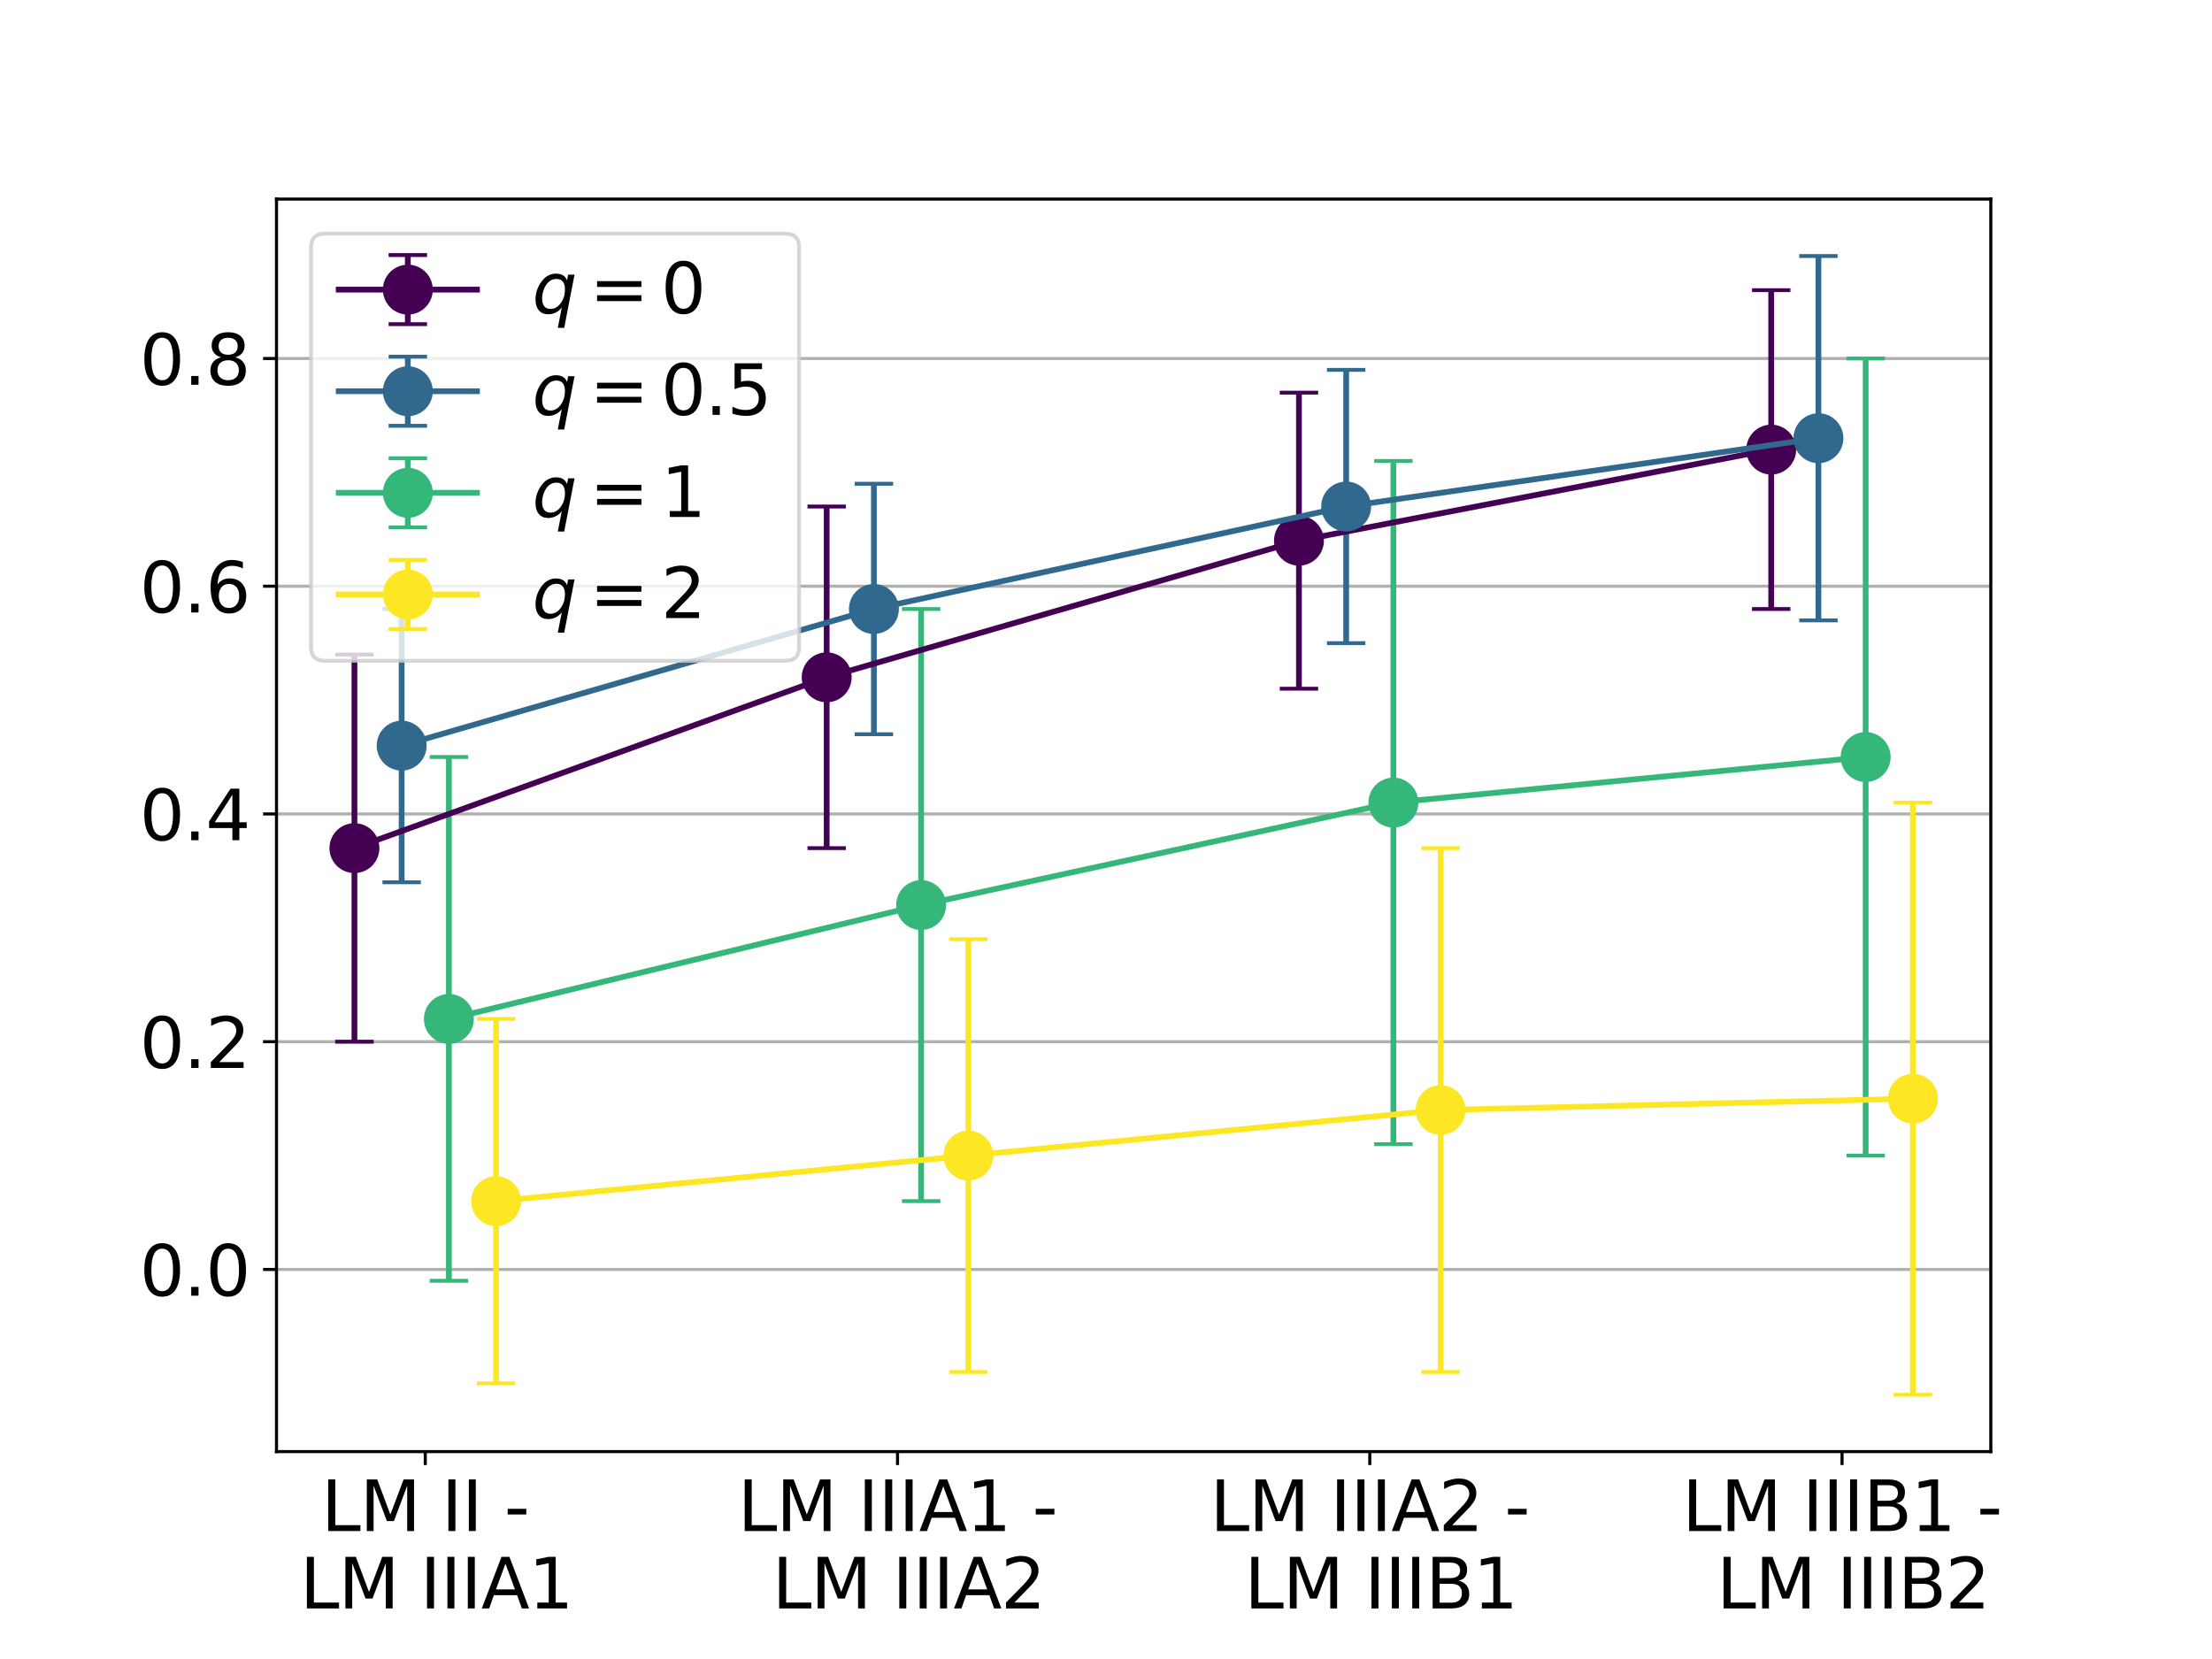 <?xml version="1.0" encoding="utf-8" standalone="no"?>
<!DOCTYPE svg PUBLIC "-//W3C//DTD SVG 1.1//EN"
  "http://www.w3.org/Graphics/SVG/1.1/DTD/svg11.dtd">
<svg xmlns:xlink="http://www.w3.org/1999/xlink" width="576pt" height="432pt" viewBox="0 0 576 432" xmlns="http://www.w3.org/2000/svg" version="1.1">
 <defs>
  <style type="text/css">*{stroke-linejoin: round; stroke-linecap: butt}</style>
 </defs>
 <g id="figure_1">
  <g id="patch_1">
   <path d="M 0 432 
L 576 432 
L 576 0 
L 0 0 
z
" style="fill: #ffffff"/>
  </g>
  <g id="axes_1">
   <g id="patch_2">
    <path d="M 72 378 
L 518.4 378 
L 518.4 51.84 
L 72 51.84 
z
" style="fill: #ffffff"/>
   </g>
   <g id="matplotlib.axis_1">
    <g id="xtick_1">
     <g id="line2d_1">
      <defs>
       <path id="meffe6fe636" d="M 0 0 
L 0 3.5 
" style="stroke: #000000; stroke-width: 0.8"/>
      </defs>
      <g>
       <use xlink:href="#meffe6fe636" x="110.737" y="378" style="stroke: #000000; stroke-width: 0.8"/>
      </g>
     </g>
     <g id="text_1">
      <!-- LM II - -->
      <g transform="translate(83.68 398.677) scale(0.18 -0.18)">
       <defs>
        <path id="DejaVuSans-4c" d="M 628 4666 
L 1259 4666 
L 1259 531 
L 3531 531 
L 3531 0 
L 628 0 
L 628 4666 
z
" transform="scale(0.016)"/>
        <path id="DejaVuSans-4d" d="M 628 4666 
L 1569 4666 
L 2759 1491 
L 3956 4666 
L 4897 4666 
L 4897 0 
L 4281 0 
L 4281 4097 
L 3078 897 
L 2444 897 
L 1241 4097 
L 1241 0 
L 628 0 
L 628 4666 
z
" transform="scale(0.016)"/>
        <path id="DejaVuSans-20" transform="scale(0.016)"/>
        <path id="DejaVuSans-49" d="M 628 4666 
L 1259 4666 
L 1259 0 
L 628 0 
L 628 4666 
z
" transform="scale(0.016)"/>
        <path id="DejaVuSans-2d" d="M 313 2009 
L 1997 2009 
L 1997 1497 
L 313 1497 
L 313 2009 
z
" transform="scale(0.016)"/>
       </defs>
       <use xlink:href="#DejaVuSans-4c"/>
       <use xlink:href="#DejaVuSans-4d" x="55.713"/>
       <use xlink:href="#DejaVuSans-20" x="141.992"/>
       <use xlink:href="#DejaVuSans-49" x="173.779"/>
       <use xlink:href="#DejaVuSans-49" x="203.271"/>
       <use xlink:href="#DejaVuSans-20" x="232.764"/>
       <use xlink:href="#DejaVuSans-2d" x="264.551"/>
      </g>
      <!--  LM IIIA1 -->
      <g transform="translate(72.389 418.833) scale(0.18 -0.18)">
       <defs>
        <path id="DejaVuSans-41" d="M 2188 4044 
L 1331 1722 
L 3047 1722 
L 2188 4044 
z
M 1831 4666 
L 2547 4666 
L 4325 0 
L 3669 0 
L 3244 1197 
L 1141 1197 
L 716 0 
L 50 0 
L 1831 4666 
z
" transform="scale(0.016)"/>
        <path id="DejaVuSans-31" d="M 794 531 
L 1825 531 
L 1825 4091 
L 703 3866 
L 703 4441 
L 1819 4666 
L 2450 4666 
L 2450 531 
L 3481 531 
L 3481 0 
L 794 0 
L 794 531 
z
" transform="scale(0.016)"/>
       </defs>
       <use xlink:href="#DejaVuSans-20"/>
       <use xlink:href="#DejaVuSans-4c" x="31.787"/>
       <use xlink:href="#DejaVuSans-4d" x="87.5"/>
       <use xlink:href="#DejaVuSans-20" x="173.779"/>
       <use xlink:href="#DejaVuSans-49" x="205.566"/>
       <use xlink:href="#DejaVuSans-49" x="235.059"/>
       <use xlink:href="#DejaVuSans-49" x="264.551"/>
       <use xlink:href="#DejaVuSans-41" x="294.043"/>
       <use xlink:href="#DejaVuSans-31" x="362.451"/>
      </g>
     </g>
    </g>
    <g id="xtick_2">
     <g id="line2d_2">
      <g>
       <use xlink:href="#meffe6fe636" x="233.712" y="378" style="stroke: #000000; stroke-width: 0.8"/>
      </g>
     </g>
     <g id="text_2">
      <!-- LM IIIA1 - -->
      <g transform="translate(192.117 398.677) scale(0.18 -0.18)">
       <use xlink:href="#DejaVuSans-4c"/>
       <use xlink:href="#DejaVuSans-4d" x="55.713"/>
       <use xlink:href="#DejaVuSans-20" x="141.992"/>
       <use xlink:href="#DejaVuSans-49" x="173.779"/>
       <use xlink:href="#DejaVuSans-49" x="203.271"/>
       <use xlink:href="#DejaVuSans-49" x="232.764"/>
       <use xlink:href="#DejaVuSans-41" x="262.256"/>
       <use xlink:href="#DejaVuSans-31" x="330.664"/>
       <use xlink:href="#DejaVuSans-20" x="394.287"/>
       <use xlink:href="#DejaVuSans-2d" x="426.074"/>
      </g>
      <!--  LM IIIA2 -->
      <g transform="translate(195.364 418.833) scale(0.18 -0.18)">
       <defs>
        <path id="DejaVuSans-32" d="M 1228 531 
L 3431 531 
L 3431 0 
L 469 0 
L 469 531 
Q 828 903 1448 1529 
Q 2069 2156 2228 2338 
Q 2531 2678 2651 2914 
Q 2772 3150 2772 3378 
Q 2772 3750 2511 3984 
Q 2250 4219 1831 4219 
Q 1534 4219 1204 4116 
Q 875 4013 500 3803 
L 500 4441 
Q 881 4594 1212 4672 
Q 1544 4750 1819 4750 
Q 2544 4750 2975 4387 
Q 3406 4025 3406 3419 
Q 3406 3131 3298 2873 
Q 3191 2616 2906 2266 
Q 2828 2175 2409 1742 
Q 1991 1309 1228 531 
z
" transform="scale(0.016)"/>
       </defs>
       <use xlink:href="#DejaVuSans-20"/>
       <use xlink:href="#DejaVuSans-4c" x="31.787"/>
       <use xlink:href="#DejaVuSans-4d" x="87.5"/>
       <use xlink:href="#DejaVuSans-20" x="173.779"/>
       <use xlink:href="#DejaVuSans-49" x="205.566"/>
       <use xlink:href="#DejaVuSans-49" x="235.059"/>
       <use xlink:href="#DejaVuSans-49" x="264.551"/>
       <use xlink:href="#DejaVuSans-41" x="294.043"/>
       <use xlink:href="#DejaVuSans-32" x="362.451"/>
      </g>
     </g>
    </g>
    <g id="xtick_3">
     <g id="line2d_3">
      <g>
       <use xlink:href="#meffe6fe636" x="356.688" y="378" style="stroke: #000000; stroke-width: 0.8"/>
      </g>
     </g>
     <g id="text_3">
      <!-- LM IIIA2 - -->
      <g transform="translate(315.092 398.677) scale(0.18 -0.18)">
       <use xlink:href="#DejaVuSans-4c"/>
       <use xlink:href="#DejaVuSans-4d" x="55.713"/>
       <use xlink:href="#DejaVuSans-20" x="141.992"/>
       <use xlink:href="#DejaVuSans-49" x="173.779"/>
       <use xlink:href="#DejaVuSans-49" x="203.271"/>
       <use xlink:href="#DejaVuSans-49" x="232.764"/>
       <use xlink:href="#DejaVuSans-41" x="262.256"/>
       <use xlink:href="#DejaVuSans-32" x="330.664"/>
       <use xlink:href="#DejaVuSans-20" x="394.287"/>
       <use xlink:href="#DejaVuSans-2d" x="426.074"/>
      </g>
      <!--  LM IIIB1 -->
      <g transform="translate(318.321 418.833) scale(0.18 -0.18)">
       <defs>
        <path id="DejaVuSans-42" d="M 1259 2228 
L 1259 519 
L 2272 519 
Q 2781 519 3026 730 
Q 3272 941 3272 1375 
Q 3272 1813 3026 2020 
Q 2781 2228 2272 2228 
L 1259 2228 
z
M 1259 4147 
L 1259 2741 
L 2194 2741 
Q 2656 2741 2882 2914 
Q 3109 3088 3109 3444 
Q 3109 3797 2882 3972 
Q 2656 4147 2194 4147 
L 1259 4147 
z
M 628 4666 
L 2241 4666 
Q 2963 4666 3353 4366 
Q 3744 4066 3744 3513 
Q 3744 3084 3544 2831 
Q 3344 2578 2956 2516 
Q 3422 2416 3680 2098 
Q 3938 1781 3938 1306 
Q 3938 681 3513 340 
Q 3088 0 2303 0 
L 628 0 
L 628 4666 
z
" transform="scale(0.016)"/>
       </defs>
       <use xlink:href="#DejaVuSans-20"/>
       <use xlink:href="#DejaVuSans-4c" x="31.787"/>
       <use xlink:href="#DejaVuSans-4d" x="87.5"/>
       <use xlink:href="#DejaVuSans-20" x="173.779"/>
       <use xlink:href="#DejaVuSans-49" x="205.566"/>
       <use xlink:href="#DejaVuSans-49" x="235.059"/>
       <use xlink:href="#DejaVuSans-49" x="264.551"/>
       <use xlink:href="#DejaVuSans-42" x="294.043"/>
       <use xlink:href="#DejaVuSans-31" x="362.646"/>
      </g>
     </g>
    </g>
    <g id="xtick_4">
     <g id="line2d_4">
      <g>
       <use xlink:href="#meffe6fe636" x="479.663" y="378" style="stroke: #000000; stroke-width: 0.8"/>
      </g>
     </g>
     <g id="text_4">
      <!-- LM IIIB1 - -->
      <g transform="translate(438.049 398.677) scale(0.18 -0.18)">
       <use xlink:href="#DejaVuSans-4c"/>
       <use xlink:href="#DejaVuSans-4d" x="55.713"/>
       <use xlink:href="#DejaVuSans-20" x="141.992"/>
       <use xlink:href="#DejaVuSans-49" x="173.779"/>
       <use xlink:href="#DejaVuSans-49" x="203.271"/>
       <use xlink:href="#DejaVuSans-49" x="232.764"/>
       <use xlink:href="#DejaVuSans-42" x="262.256"/>
       <use xlink:href="#DejaVuSans-31" x="330.859"/>
       <use xlink:href="#DejaVuSans-20" x="394.482"/>
       <use xlink:href="#DejaVuSans-2d" x="426.27"/>
      </g>
      <!--  LM IIIB2 -->
      <g transform="translate(441.296 418.833) scale(0.18 -0.18)">
       <use xlink:href="#DejaVuSans-20"/>
       <use xlink:href="#DejaVuSans-4c" x="31.787"/>
       <use xlink:href="#DejaVuSans-4d" x="87.5"/>
       <use xlink:href="#DejaVuSans-20" x="173.779"/>
       <use xlink:href="#DejaVuSans-49" x="205.566"/>
       <use xlink:href="#DejaVuSans-49" x="235.059"/>
       <use xlink:href="#DejaVuSans-49" x="264.551"/>
       <use xlink:href="#DejaVuSans-42" x="294.043"/>
       <use xlink:href="#DejaVuSans-32" x="362.646"/>
      </g>
     </g>
    </g>
   </g>
   <g id="matplotlib.axis_2">
    <g id="ytick_1">
     <g id="line2d_5">
      <path d="M 72 330.559 
L 518.4 330.559 
" clip-path="url(#p8d60b535e8)" style="fill: none; stroke: #b0b0b0; stroke-width: 0.8; stroke-linecap: square"/>
     </g>
     <g id="line2d_6">
      <defs>
       <path id="m1c82c950d8" d="M 0 0 
L -3.5 0 
" style="stroke: #000000; stroke-width: 0.8"/>
      </defs>
      <g>
       <use xlink:href="#m1c82c950d8" x="72" y="330.559" style="stroke: #000000; stroke-width: 0.8"/>
      </g>
     </g>
     <g id="text_5">
      <!-- 0.0 -->
      <g transform="translate(36.374 337.397) scale(0.18 -0.18)">
       <defs>
        <path id="DejaVuSans-30" d="M 2034 4250 
Q 1547 4250 1301 3770 
Q 1056 3291 1056 2328 
Q 1056 1369 1301 889 
Q 1547 409 2034 409 
Q 2525 409 2770 889 
Q 3016 1369 3016 2328 
Q 3016 3291 2770 3770 
Q 2525 4250 2034 4250 
z
M 2034 4750 
Q 2819 4750 3233 4129 
Q 3647 3509 3647 2328 
Q 3647 1150 3233 529 
Q 2819 -91 2034 -91 
Q 1250 -91 836 529 
Q 422 1150 422 2328 
Q 422 3509 836 4129 
Q 1250 4750 2034 4750 
z
" transform="scale(0.016)"/>
        <path id="DejaVuSans-2e" d="M 684 794 
L 1344 794 
L 1344 0 
L 684 0 
L 684 794 
z
" transform="scale(0.016)"/>
       </defs>
       <use xlink:href="#DejaVuSans-30"/>
       <use xlink:href="#DejaVuSans-2e" x="63.623"/>
       <use xlink:href="#DejaVuSans-30" x="95.41"/>
      </g>
     </g>
    </g>
    <g id="ytick_2">
     <g id="line2d_7">
      <path d="M 72 271.257 
L 518.4 271.257 
" clip-path="url(#p8d60b535e8)" style="fill: none; stroke: #b0b0b0; stroke-width: 0.8; stroke-linecap: square"/>
     </g>
     <g id="line2d_8">
      <g>
       <use xlink:href="#m1c82c950d8" x="72" y="271.257" style="stroke: #000000; stroke-width: 0.8"/>
      </g>
     </g>
     <g id="text_6">
      <!-- 0.2 -->
      <g transform="translate(36.374 278.095) scale(0.18 -0.18)">
       <use xlink:href="#DejaVuSans-30"/>
       <use xlink:href="#DejaVuSans-2e" x="63.623"/>
       <use xlink:href="#DejaVuSans-32" x="95.41"/>
      </g>
     </g>
    </g>
    <g id="ytick_3">
     <g id="line2d_9">
      <path d="M 72 211.955 
L 518.4 211.955 
" clip-path="url(#p8d60b535e8)" style="fill: none; stroke: #b0b0b0; stroke-width: 0.8; stroke-linecap: square"/>
     </g>
     <g id="line2d_10">
      <g>
       <use xlink:href="#m1c82c950d8" x="72" y="211.955" style="stroke: #000000; stroke-width: 0.8"/>
      </g>
     </g>
     <g id="text_7">
      <!-- 0.4 -->
      <g transform="translate(36.374 218.794) scale(0.18 -0.18)">
       <defs>
        <path id="DejaVuSans-34" d="M 2419 4116 
L 825 1625 
L 2419 1625 
L 2419 4116 
z
M 2253 4666 
L 3047 4666 
L 3047 1625 
L 3713 1625 
L 3713 1100 
L 3047 1100 
L 3047 0 
L 2419 0 
L 2419 1100 
L 313 1100 
L 313 1709 
L 2253 4666 
z
" transform="scale(0.016)"/>
       </defs>
       <use xlink:href="#DejaVuSans-30"/>
       <use xlink:href="#DejaVuSans-2e" x="63.623"/>
       <use xlink:href="#DejaVuSans-34" x="95.41"/>
      </g>
     </g>
    </g>
    <g id="ytick_4">
     <g id="line2d_11">
      <path d="M 72 152.653 
L 518.4 152.653 
" clip-path="url(#p8d60b535e8)" style="fill: none; stroke: #b0b0b0; stroke-width: 0.8; stroke-linecap: square"/>
     </g>
     <g id="line2d_12">
      <g>
       <use xlink:href="#m1c82c950d8" x="72" y="152.653" style="stroke: #000000; stroke-width: 0.8"/>
      </g>
     </g>
     <g id="text_8">
      <!-- 0.6 -->
      <g transform="translate(36.374 159.492) scale(0.18 -0.18)">
       <defs>
        <path id="DejaVuSans-36" d="M 2113 2584 
Q 1688 2584 1439 2293 
Q 1191 2003 1191 1497 
Q 1191 994 1439 701 
Q 1688 409 2113 409 
Q 2538 409 2786 701 
Q 3034 994 3034 1497 
Q 3034 2003 2786 2293 
Q 2538 2584 2113 2584 
z
M 3366 4563 
L 3366 3988 
Q 3128 4100 2886 4159 
Q 2644 4219 2406 4219 
Q 1781 4219 1451 3797 
Q 1122 3375 1075 2522 
Q 1259 2794 1537 2939 
Q 1816 3084 2150 3084 
Q 2853 3084 3261 2657 
Q 3669 2231 3669 1497 
Q 3669 778 3244 343 
Q 2819 -91 2113 -91 
Q 1303 -91 875 529 
Q 447 1150 447 2328 
Q 447 3434 972 4092 
Q 1497 4750 2381 4750 
Q 2619 4750 2861 4703 
Q 3103 4656 3366 4563 
z
" transform="scale(0.016)"/>
       </defs>
       <use xlink:href="#DejaVuSans-30"/>
       <use xlink:href="#DejaVuSans-2e" x="63.623"/>
       <use xlink:href="#DejaVuSans-36" x="95.41"/>
      </g>
     </g>
    </g>
    <g id="ytick_5">
     <g id="line2d_13">
      <path d="M 72 93.351 
L 518.4 93.351 
" clip-path="url(#p8d60b535e8)" style="fill: none; stroke: #b0b0b0; stroke-width: 0.8; stroke-linecap: square"/>
     </g>
     <g id="line2d_14">
      <g>
       <use xlink:href="#m1c82c950d8" x="72" y="93.351" style="stroke: #000000; stroke-width: 0.8"/>
      </g>
     </g>
     <g id="text_9">
      <!-- 0.8 -->
      <g transform="translate(36.374 100.19) scale(0.18 -0.18)">
       <defs>
        <path id="DejaVuSans-38" d="M 2034 2216 
Q 1584 2216 1326 1975 
Q 1069 1734 1069 1313 
Q 1069 891 1326 650 
Q 1584 409 2034 409 
Q 2484 409 2743 651 
Q 3003 894 3003 1313 
Q 3003 1734 2745 1975 
Q 2488 2216 2034 2216 
z
M 1403 2484 
Q 997 2584 770 2862 
Q 544 3141 544 3541 
Q 544 4100 942 4425 
Q 1341 4750 2034 4750 
Q 2731 4750 3128 4425 
Q 3525 4100 3525 3541 
Q 3525 3141 3298 2862 
Q 3072 2584 2669 2484 
Q 3125 2378 3379 2068 
Q 3634 1759 3634 1313 
Q 3634 634 3220 271 
Q 2806 -91 2034 -91 
Q 1263 -91 848 271 
Q 434 634 434 1313 
Q 434 1759 690 2068 
Q 947 2378 1403 2484 
z
M 1172 3481 
Q 1172 3119 1398 2916 
Q 1625 2713 2034 2713 
Q 2441 2713 2670 2916 
Q 2900 3119 2900 3481 
Q 2900 3844 2670 4047 
Q 2441 4250 2034 4250 
Q 1625 4250 1398 4047 
Q 1172 3844 1172 3481 
z
" transform="scale(0.016)"/>
       </defs>
       <use xlink:href="#DejaVuSans-30"/>
       <use xlink:href="#DejaVuSans-2e" x="63.623"/>
       <use xlink:href="#DejaVuSans-38" x="95.41"/>
      </g>
     </g>
    </g>
   </g>
   <g id="LineCollection_1">
    <path d="M 92.291 271.257 
L 92.291 170.444 
" clip-path="url(#p8d60b535e8)" style="fill: none; stroke: #440154; stroke-width: 1.5"/>
    <path d="M 215.266 220.85 
L 215.266 131.897 
" clip-path="url(#p8d60b535e8)" style="fill: none; stroke: #440154; stroke-width: 1.5"/>
    <path d="M 338.241 179.339 
L 338.241 102.247 
" clip-path="url(#p8d60b535e8)" style="fill: none; stroke: #440154; stroke-width: 1.5"/>
    <path d="M 461.217 158.583 
L 461.217 75.561 
" clip-path="url(#p8d60b535e8)" style="fill: none; stroke: #440154; stroke-width: 1.5"/>
   </g>
   <g id="line2d_15">
    <defs>
     <path id="made2a2fc4d" d="M 5 0 
L -5 -0 
" style="stroke: #440154"/>
    </defs>
    <g clip-path="url(#p8d60b535e8)">
     <use xlink:href="#made2a2fc4d" x="92.291" y="271.257" style="fill: #440154; stroke: #440154"/>
     <use xlink:href="#made2a2fc4d" x="215.266" y="220.85" style="fill: #440154; stroke: #440154"/>
     <use xlink:href="#made2a2fc4d" x="338.241" y="179.339" style="fill: #440154; stroke: #440154"/>
     <use xlink:href="#made2a2fc4d" x="461.217" y="158.583" style="fill: #440154; stroke: #440154"/>
    </g>
   </g>
   <g id="line2d_16">
    <g clip-path="url(#p8d60b535e8)">
     <use xlink:href="#made2a2fc4d" x="92.291" y="170.444" style="fill: #440154; stroke: #440154"/>
     <use xlink:href="#made2a2fc4d" x="215.266" y="131.897" style="fill: #440154; stroke: #440154"/>
     <use xlink:href="#made2a2fc4d" x="338.241" y="102.247" style="fill: #440154; stroke: #440154"/>
     <use xlink:href="#made2a2fc4d" x="461.217" y="75.561" style="fill: #440154; stroke: #440154"/>
    </g>
   </g>
   <g id="LineCollection_2">
    <path d="M 104.588 229.745 
L 104.588 158.583 
" clip-path="url(#p8d60b535e8)" style="fill: none; stroke: #31688e; stroke-width: 1.5"/>
    <path d="M 227.564 191.199 
L 227.564 125.967 
" clip-path="url(#p8d60b535e8)" style="fill: none; stroke: #31688e; stroke-width: 1.5"/>
    <path d="M 350.539 167.479 
L 350.539 96.316 
" clip-path="url(#p8d60b535e8)" style="fill: none; stroke: #31688e; stroke-width: 1.5"/>
    <path d="M 473.514 161.548 
L 473.514 66.665 
" clip-path="url(#p8d60b535e8)" style="fill: none; stroke: #31688e; stroke-width: 1.5"/>
   </g>
   <g id="line2d_17">
    <defs>
     <path id="m48bf3ba46c" d="M 5 0 
L -5 -0 
" style="stroke: #31688e"/>
    </defs>
    <g clip-path="url(#p8d60b535e8)">
     <use xlink:href="#m48bf3ba46c" x="104.588" y="229.745" style="fill: #31688e; stroke: #31688e"/>
     <use xlink:href="#m48bf3ba46c" x="227.564" y="191.199" style="fill: #31688e; stroke: #31688e"/>
     <use xlink:href="#m48bf3ba46c" x="350.539" y="167.479" style="fill: #31688e; stroke: #31688e"/>
     <use xlink:href="#m48bf3ba46c" x="473.514" y="161.548" style="fill: #31688e; stroke: #31688e"/>
    </g>
   </g>
   <g id="line2d_18">
    <g clip-path="url(#p8d60b535e8)">
     <use xlink:href="#m48bf3ba46c" x="104.588" y="158.583" style="fill: #31688e; stroke: #31688e"/>
     <use xlink:href="#m48bf3ba46c" x="227.564" y="125.967" style="fill: #31688e; stroke: #31688e"/>
     <use xlink:href="#m48bf3ba46c" x="350.539" y="96.316" style="fill: #31688e; stroke: #31688e"/>
     <use xlink:href="#m48bf3ba46c" x="473.514" y="66.665" style="fill: #31688e; stroke: #31688e"/>
    </g>
   </g>
   <g id="LineCollection_3">
    <path d="M 116.886 333.524 
L 116.886 197.129 
" clip-path="url(#p8d60b535e8)" style="fill: none; stroke: #35b779; stroke-width: 1.5"/>
    <path d="M 239.861 312.768 
L 239.861 158.583 
" clip-path="url(#p8d60b535e8)" style="fill: none; stroke: #35b779; stroke-width: 1.5"/>
    <path d="M 362.836 297.943 
L 362.836 120.037 
" clip-path="url(#p8d60b535e8)" style="fill: none; stroke: #35b779; stroke-width: 1.5"/>
    <path d="M 485.812 300.908 
L 485.812 93.351 
" clip-path="url(#p8d60b535e8)" style="fill: none; stroke: #35b779; stroke-width: 1.5"/>
   </g>
   <g id="line2d_19">
    <defs>
     <path id="mdb325eeb7d" d="M 5 0 
L -5 -0 
" style="stroke: #35b779"/>
    </defs>
    <g clip-path="url(#p8d60b535e8)">
     <use xlink:href="#mdb325eeb7d" x="116.886" y="333.524" style="fill: #35b779; stroke: #35b779"/>
     <use xlink:href="#mdb325eeb7d" x="239.861" y="312.768" style="fill: #35b779; stroke: #35b779"/>
     <use xlink:href="#mdb325eeb7d" x="362.836" y="297.943" style="fill: #35b779; stroke: #35b779"/>
     <use xlink:href="#mdb325eeb7d" x="485.812" y="300.908" style="fill: #35b779; stroke: #35b779"/>
    </g>
   </g>
   <g id="line2d_20">
    <g clip-path="url(#p8d60b535e8)">
     <use xlink:href="#mdb325eeb7d" x="116.886" y="197.129" style="fill: #35b779; stroke: #35b779"/>
     <use xlink:href="#mdb325eeb7d" x="239.861" y="158.583" style="fill: #35b779; stroke: #35b779"/>
     <use xlink:href="#mdb325eeb7d" x="362.836" y="120.037" style="fill: #35b779; stroke: #35b779"/>
     <use xlink:href="#mdb325eeb7d" x="485.812" y="93.351" style="fill: #35b779; stroke: #35b779"/>
    </g>
   </g>
   <g id="LineCollection_4">
    <path d="M 129.183 360.209 
L 129.183 265.327 
" clip-path="url(#p8d60b535e8)" style="fill: none; stroke: #fde725; stroke-width: 1.5"/>
    <path d="M 252.159 357.244 
L 252.159 244.571 
" clip-path="url(#p8d60b535e8)" style="fill: none; stroke: #fde725; stroke-width: 1.5"/>
    <path d="M 375.134 357.244 
L 375.134 220.85 
" clip-path="url(#p8d60b535e8)" style="fill: none; stroke: #fde725; stroke-width: 1.5"/>
    <path d="M 498.109 363.175 
L 498.109 208.99 
" clip-path="url(#p8d60b535e8)" style="fill: none; stroke: #fde725; stroke-width: 1.5"/>
   </g>
   <g id="line2d_21">
    <defs>
     <path id="m875d09b59e" d="M 5 0 
L -5 -0 
" style="stroke: #fde725"/>
    </defs>
    <g clip-path="url(#p8d60b535e8)">
     <use xlink:href="#m875d09b59e" x="129.183" y="360.209" style="fill: #fde725; stroke: #fde725"/>
     <use xlink:href="#m875d09b59e" x="252.159" y="357.244" style="fill: #fde725; stroke: #fde725"/>
     <use xlink:href="#m875d09b59e" x="375.134" y="357.244" style="fill: #fde725; stroke: #fde725"/>
     <use xlink:href="#m875d09b59e" x="498.109" y="363.175" style="fill: #fde725; stroke: #fde725"/>
    </g>
   </g>
   <g id="line2d_22">
    <g clip-path="url(#p8d60b535e8)">
     <use xlink:href="#m875d09b59e" x="129.183" y="265.327" style="fill: #fde725; stroke: #fde725"/>
     <use xlink:href="#m875d09b59e" x="252.159" y="244.571" style="fill: #fde725; stroke: #fde725"/>
     <use xlink:href="#m875d09b59e" x="375.134" y="220.85" style="fill: #fde725; stroke: #fde725"/>
     <use xlink:href="#m875d09b59e" x="498.109" y="208.99" style="fill: #fde725; stroke: #fde725"/>
    </g>
   </g>
   <g id="line2d_23">
    <path d="M 92.291 220.85 
L 215.266 176.374 
L 338.241 140.793 
L 461.217 117.072 
" clip-path="url(#p8d60b535e8)" style="fill: none; stroke: #440154; stroke-width: 1.5; stroke-linecap: square"/>
    <defs>
     <path id="mff0c9043fe" d="M 0 6 
C 1.591 6 3.117 5.368 4.243 4.243 
C 5.368 3.117 6 1.591 6 0 
C 6 -1.591 5.368 -3.117 4.243 -4.243 
C 3.117 -5.368 1.591 -6 0 -6 
C -1.591 -6 -3.117 -5.368 -4.243 -4.243 
C -5.368 -3.117 -6 -1.591 -6 0 
C -6 1.591 -5.368 3.117 -4.243 4.243 
C -3.117 5.368 -1.591 6 0 6 
z
" style="stroke: #440154"/>
    </defs>
    <g clip-path="url(#p8d60b535e8)">
     <use xlink:href="#mff0c9043fe" x="92.291" y="220.85" style="fill: #440154; stroke: #440154"/>
     <use xlink:href="#mff0c9043fe" x="215.266" y="176.374" style="fill: #440154; stroke: #440154"/>
     <use xlink:href="#mff0c9043fe" x="338.241" y="140.793" style="fill: #440154; stroke: #440154"/>
     <use xlink:href="#mff0c9043fe" x="461.217" y="117.072" style="fill: #440154; stroke: #440154"/>
    </g>
   </g>
   <g id="line2d_24">
    <path d="M 104.588 194.164 
L 227.564 158.583 
L 350.539 131.897 
L 473.514 114.107 
" clip-path="url(#p8d60b535e8)" style="fill: none; stroke: #31688e; stroke-width: 1.5; stroke-linecap: square"/>
    <defs>
     <path id="meb3250490a" d="M 0 6 
C 1.591 6 3.117 5.368 4.243 4.243 
C 5.368 3.117 6 1.591 6 0 
C 6 -1.591 5.368 -3.117 4.243 -4.243 
C 3.117 -5.368 1.591 -6 0 -6 
C -1.591 -6 -3.117 -5.368 -4.243 -4.243 
C -5.368 -3.117 -6 -1.591 -6 0 
C -6 1.591 -5.368 3.117 -4.243 4.243 
C -3.117 5.368 -1.591 6 0 6 
z
" style="stroke: #31688e"/>
    </defs>
    <g clip-path="url(#p8d60b535e8)">
     <use xlink:href="#meb3250490a" x="104.588" y="194.164" style="fill: #31688e; stroke: #31688e"/>
     <use xlink:href="#meb3250490a" x="227.564" y="158.583" style="fill: #31688e; stroke: #31688e"/>
     <use xlink:href="#meb3250490a" x="350.539" y="131.897" style="fill: #31688e; stroke: #31688e"/>
     <use xlink:href="#meb3250490a" x="473.514" y="114.107" style="fill: #31688e; stroke: #31688e"/>
    </g>
   </g>
   <g id="line2d_25">
    <path d="M 116.886 265.327 
L 239.861 235.676 
L 362.836 208.99 
L 485.812 197.129 
" clip-path="url(#p8d60b535e8)" style="fill: none; stroke: #35b779; stroke-width: 1.5; stroke-linecap: square"/>
    <defs>
     <path id="m0f224eb736" d="M 0 6 
C 1.591 6 3.117 5.368 4.243 4.243 
C 5.368 3.117 6 1.591 6 0 
C 6 -1.591 5.368 -3.117 4.243 -4.243 
C 3.117 -5.368 1.591 -6 0 -6 
C -1.591 -6 -3.117 -5.368 -4.243 -4.243 
C -5.368 -3.117 -6 -1.591 -6 0 
C -6 1.591 -5.368 3.117 -4.243 4.243 
C -3.117 5.368 -1.591 6 0 6 
z
" style="stroke: #35b779"/>
    </defs>
    <g clip-path="url(#p8d60b535e8)">
     <use xlink:href="#m0f224eb736" x="116.886" y="265.327" style="fill: #35b779; stroke: #35b779"/>
     <use xlink:href="#m0f224eb736" x="239.861" y="235.676" style="fill: #35b779; stroke: #35b779"/>
     <use xlink:href="#m0f224eb736" x="362.836" y="208.99" style="fill: #35b779; stroke: #35b779"/>
     <use xlink:href="#m0f224eb736" x="485.812" y="197.129" style="fill: #35b779; stroke: #35b779"/>
    </g>
   </g>
   <g id="line2d_26">
    <path d="M 129.183 312.768 
L 252.159 300.908 
L 375.134 289.047 
L 498.109 286.082 
" clip-path="url(#p8d60b535e8)" style="fill: none; stroke: #fde725; stroke-width: 1.5; stroke-linecap: square"/>
    <defs>
     <path id="mdf865817f1" d="M 0 6 
C 1.591 6 3.117 5.368 4.243 4.243 
C 5.368 3.117 6 1.591 6 0 
C 6 -1.591 5.368 -3.117 4.243 -4.243 
C 3.117 -5.368 1.591 -6 0 -6 
C -1.591 -6 -3.117 -5.368 -4.243 -4.243 
C -5.368 -3.117 -6 -1.591 -6 0 
C -6 1.591 -5.368 3.117 -4.243 4.243 
C -3.117 5.368 -1.591 6 0 6 
z
" style="stroke: #fde725"/>
    </defs>
    <g clip-path="url(#p8d60b535e8)">
     <use xlink:href="#mdf865817f1" x="129.183" y="312.768" style="fill: #fde725; stroke: #fde725"/>
     <use xlink:href="#mdf865817f1" x="252.159" y="300.908" style="fill: #fde725; stroke: #fde725"/>
     <use xlink:href="#mdf865817f1" x="375.134" y="289.047" style="fill: #fde725; stroke: #fde725"/>
     <use xlink:href="#mdf865817f1" x="498.109" y="286.082" style="fill: #fde725; stroke: #fde725"/>
    </g>
   </g>
   <g id="patch_3">
    <path d="M 72 378 
L 72 51.84 
" style="fill: none; stroke: #000000; stroke-width: 0.8; stroke-linejoin: miter; stroke-linecap: square"/>
   </g>
   <g id="patch_4">
    <path d="M 518.4 378 
L 518.4 51.84 
" style="fill: none; stroke: #000000; stroke-width: 0.8; stroke-linejoin: miter; stroke-linecap: square"/>
   </g>
   <g id="patch_5">
    <path d="M 72 378 
L 518.4 378 
" style="fill: none; stroke: #000000; stroke-width: 0.8; stroke-linejoin: miter; stroke-linecap: square"/>
   </g>
   <g id="patch_6">
    <path d="M 72 51.84 
L 518.4 51.84 
" style="fill: none; stroke: #000000; stroke-width: 0.8; stroke-linejoin: miter; stroke-linecap: square"/>
   </g>
   <g id="legend_1">
    <g id="patch_7">
     <path d="M 84.6 172.069 
L 204.48 172.069 
Q 208.08 172.069 208.08 168.469 
L 208.08 64.44 
Q 208.08 60.84 204.48 60.84 
L 84.6 60.84 
Q 81 60.84 81 64.44 
L 81 168.469 
Q 81 172.069 84.6 172.069 
z
" style="fill: #ffffff; opacity: 0.8; stroke: #cccccc; stroke-linejoin: miter"/>
    </g>
    <g id="LineCollection_5">
     <path d="M 106.2 84.417 
L 106.2 66.417 
" style="fill: none; stroke: #440154; stroke-width: 1.5"/>
    </g>
    <g id="line2d_27">
     <g>
      <use xlink:href="#made2a2fc4d" x="106.2" y="84.417" style="fill: #440154; stroke: #440154"/>
     </g>
    </g>
    <g id="line2d_28">
     <g>
      <use xlink:href="#made2a2fc4d" x="106.2" y="66.417" style="fill: #440154; stroke: #440154"/>
     </g>
    </g>
    <g id="line2d_29">
     <path d="M 88.2 75.417 
L 124.2 75.417 
" style="fill: none; stroke: #440154; stroke-width: 1.5; stroke-linecap: square"/>
    </g>
    <g id="line2d_30">
     <g>
      <use xlink:href="#mff0c9043fe" x="106.2" y="75.417" style="fill: #440154; stroke: #440154"/>
     </g>
    </g>
    <g id="text_10">
     <!-- $q=0$ -->
     <g transform="translate(138.6 81.717) scale(0.18 -0.18)">
      <defs>
       <path id="DejaVuSans-Oblique-71" d="M 2669 525 
Q 2438 222 2123 65 
Q 1809 -91 1428 -91 
Q 897 -91 595 267 
Q 294 625 294 1253 
Q 294 1759 480 2231 
Q 666 2703 1013 3078 
Q 1238 3322 1530 3453 
Q 1822 3584 2144 3584 
Q 2531 3584 2781 3431 
Q 3031 3278 3144 2969 
L 3244 3494 
L 3822 3494 
L 2888 -1319 
L 2309 -1319 
L 2669 525 
z
M 891 1338 
Q 891 875 1084 633 
Q 1278 391 1644 391 
Q 2188 391 2572 911 
Q 2956 1431 2956 2175 
Q 2956 2625 2757 2864 
Q 2559 3103 2188 3103 
Q 1916 3103 1684 2976 
Q 1453 2850 1281 2606 
Q 1100 2350 995 2006 
Q 891 1663 891 1338 
z
" transform="scale(0.016)"/>
       <path id="DejaVuSans-3d" d="M 678 2906 
L 4684 2906 
L 4684 2381 
L 678 2381 
L 678 2906 
z
M 678 1631 
L 4684 1631 
L 4684 1100 
L 678 1100 
L 678 1631 
z
" transform="scale(0.016)"/>
      </defs>
      <use xlink:href="#DejaVuSans-Oblique-71" transform="translate(0 0.781)"/>
      <use xlink:href="#DejaVuSans-3d" transform="translate(82.959 0.781)"/>
      <use xlink:href="#DejaVuSans-30" transform="translate(186.23 0.781)"/>
     </g>
    </g>
    <g id="LineCollection_6">
     <path d="M 106.2 110.874 
L 106.2 92.874 
" style="fill: none; stroke: #31688e; stroke-width: 1.5"/>
    </g>
    <g id="line2d_31">
     <g>
      <use xlink:href="#m48bf3ba46c" x="106.2" y="110.874" style="fill: #31688e; stroke: #31688e"/>
     </g>
    </g>
    <g id="line2d_32">
     <g>
      <use xlink:href="#m48bf3ba46c" x="106.2" y="92.874" style="fill: #31688e; stroke: #31688e"/>
     </g>
    </g>
    <g id="line2d_33">
     <path d="M 88.2 101.874 
L 124.2 101.874 
" style="fill: none; stroke: #31688e; stroke-width: 1.5; stroke-linecap: square"/>
    </g>
    <g id="line2d_34">
     <g>
      <use xlink:href="#meb3250490a" x="106.2" y="101.874" style="fill: #31688e; stroke: #31688e"/>
     </g>
    </g>
    <g id="text_11">
     <!-- $q=0.5$ -->
     <g transform="translate(138.6 108.174) scale(0.18 -0.18)">
      <defs>
       <path id="DejaVuSans-35" d="M 691 4666 
L 3169 4666 
L 3169 4134 
L 1269 4134 
L 1269 2991 
Q 1406 3038 1543 3061 
Q 1681 3084 1819 3084 
Q 2600 3084 3056 2656 
Q 3513 2228 3513 1497 
Q 3513 744 3044 326 
Q 2575 -91 1722 -91 
Q 1428 -91 1123 -41 
Q 819 9 494 109 
L 494 744 
Q 775 591 1075 516 
Q 1375 441 1709 441 
Q 2250 441 2565 725 
Q 2881 1009 2881 1497 
Q 2881 1984 2565 2268 
Q 2250 2553 1709 2553 
Q 1456 2553 1204 2497 
Q 953 2441 691 2322 
L 691 4666 
z
" transform="scale(0.016)"/>
      </defs>
      <use xlink:href="#DejaVuSans-Oblique-71" transform="translate(0 0.781)"/>
      <use xlink:href="#DejaVuSans-3d" transform="translate(82.959 0.781)"/>
      <use xlink:href="#DejaVuSans-30" transform="translate(186.23 0.781)"/>
      <use xlink:href="#DejaVuSans-2e" transform="translate(249.854 0.781)"/>
      <use xlink:href="#DejaVuSans-35" transform="translate(281.641 0.781)"/>
     </g>
    </g>
    <g id="LineCollection_7">
     <path d="M 106.2 137.332 
L 106.2 119.332 
" style="fill: none; stroke: #35b779; stroke-width: 1.5"/>
    </g>
    <g id="line2d_35">
     <g>
      <use xlink:href="#mdb325eeb7d" x="106.2" y="137.332" style="fill: #35b779; stroke: #35b779"/>
     </g>
    </g>
    <g id="line2d_36">
     <g>
      <use xlink:href="#mdb325eeb7d" x="106.2" y="119.332" style="fill: #35b779; stroke: #35b779"/>
     </g>
    </g>
    <g id="line2d_37">
     <path d="M 88.2 128.332 
L 124.2 128.332 
" style="fill: none; stroke: #35b779; stroke-width: 1.5; stroke-linecap: square"/>
    </g>
    <g id="line2d_38">
     <g>
      <use xlink:href="#m0f224eb736" x="106.2" y="128.332" style="fill: #35b779; stroke: #35b779"/>
     </g>
    </g>
    <g id="text_12">
     <!-- $q=1$ -->
     <g transform="translate(138.6 134.632) scale(0.18 -0.18)">
      <use xlink:href="#DejaVuSans-Oblique-71" transform="translate(0 0.094)"/>
      <use xlink:href="#DejaVuSans-3d" transform="translate(82.959 0.094)"/>
      <use xlink:href="#DejaVuSans-31" transform="translate(186.23 0.094)"/>
     </g>
    </g>
    <g id="LineCollection_8">
     <path d="M 106.2 163.789 
L 106.2 145.789 
" style="fill: none; stroke: #fde725; stroke-width: 1.5"/>
    </g>
    <g id="line2d_39">
     <g>
      <use xlink:href="#m875d09b59e" x="106.2" y="163.789" style="fill: #fde725; stroke: #fde725"/>
     </g>
    </g>
    <g id="line2d_40">
     <g>
      <use xlink:href="#m875d09b59e" x="106.2" y="145.789" style="fill: #fde725; stroke: #fde725"/>
     </g>
    </g>
    <g id="line2d_41">
     <path d="M 88.2 154.789 
L 124.2 154.789 
" style="fill: none; stroke: #fde725; stroke-width: 1.5; stroke-linecap: square"/>
    </g>
    <g id="line2d_42">
     <g>
      <use xlink:href="#mdf865817f1" x="106.2" y="154.789" style="fill: #fde725; stroke: #fde725"/>
     </g>
    </g>
    <g id="text_13">
     <!-- $q=2$ -->
     <g transform="translate(138.6 161.089) scale(0.18 -0.18)">
      <use xlink:href="#DejaVuSans-Oblique-71" transform="translate(0 0.781)"/>
      <use xlink:href="#DejaVuSans-3d" transform="translate(82.959 0.781)"/>
      <use xlink:href="#DejaVuSans-32" transform="translate(186.23 0.781)"/>
     </g>
    </g>
   </g>
  </g>
 </g>
 <defs>
  <clipPath id="p8d60b535e8">
   <rect x="72" y="51.84" width="446.4" height="326.16"/>
  </clipPath>
 </defs>
</svg>
